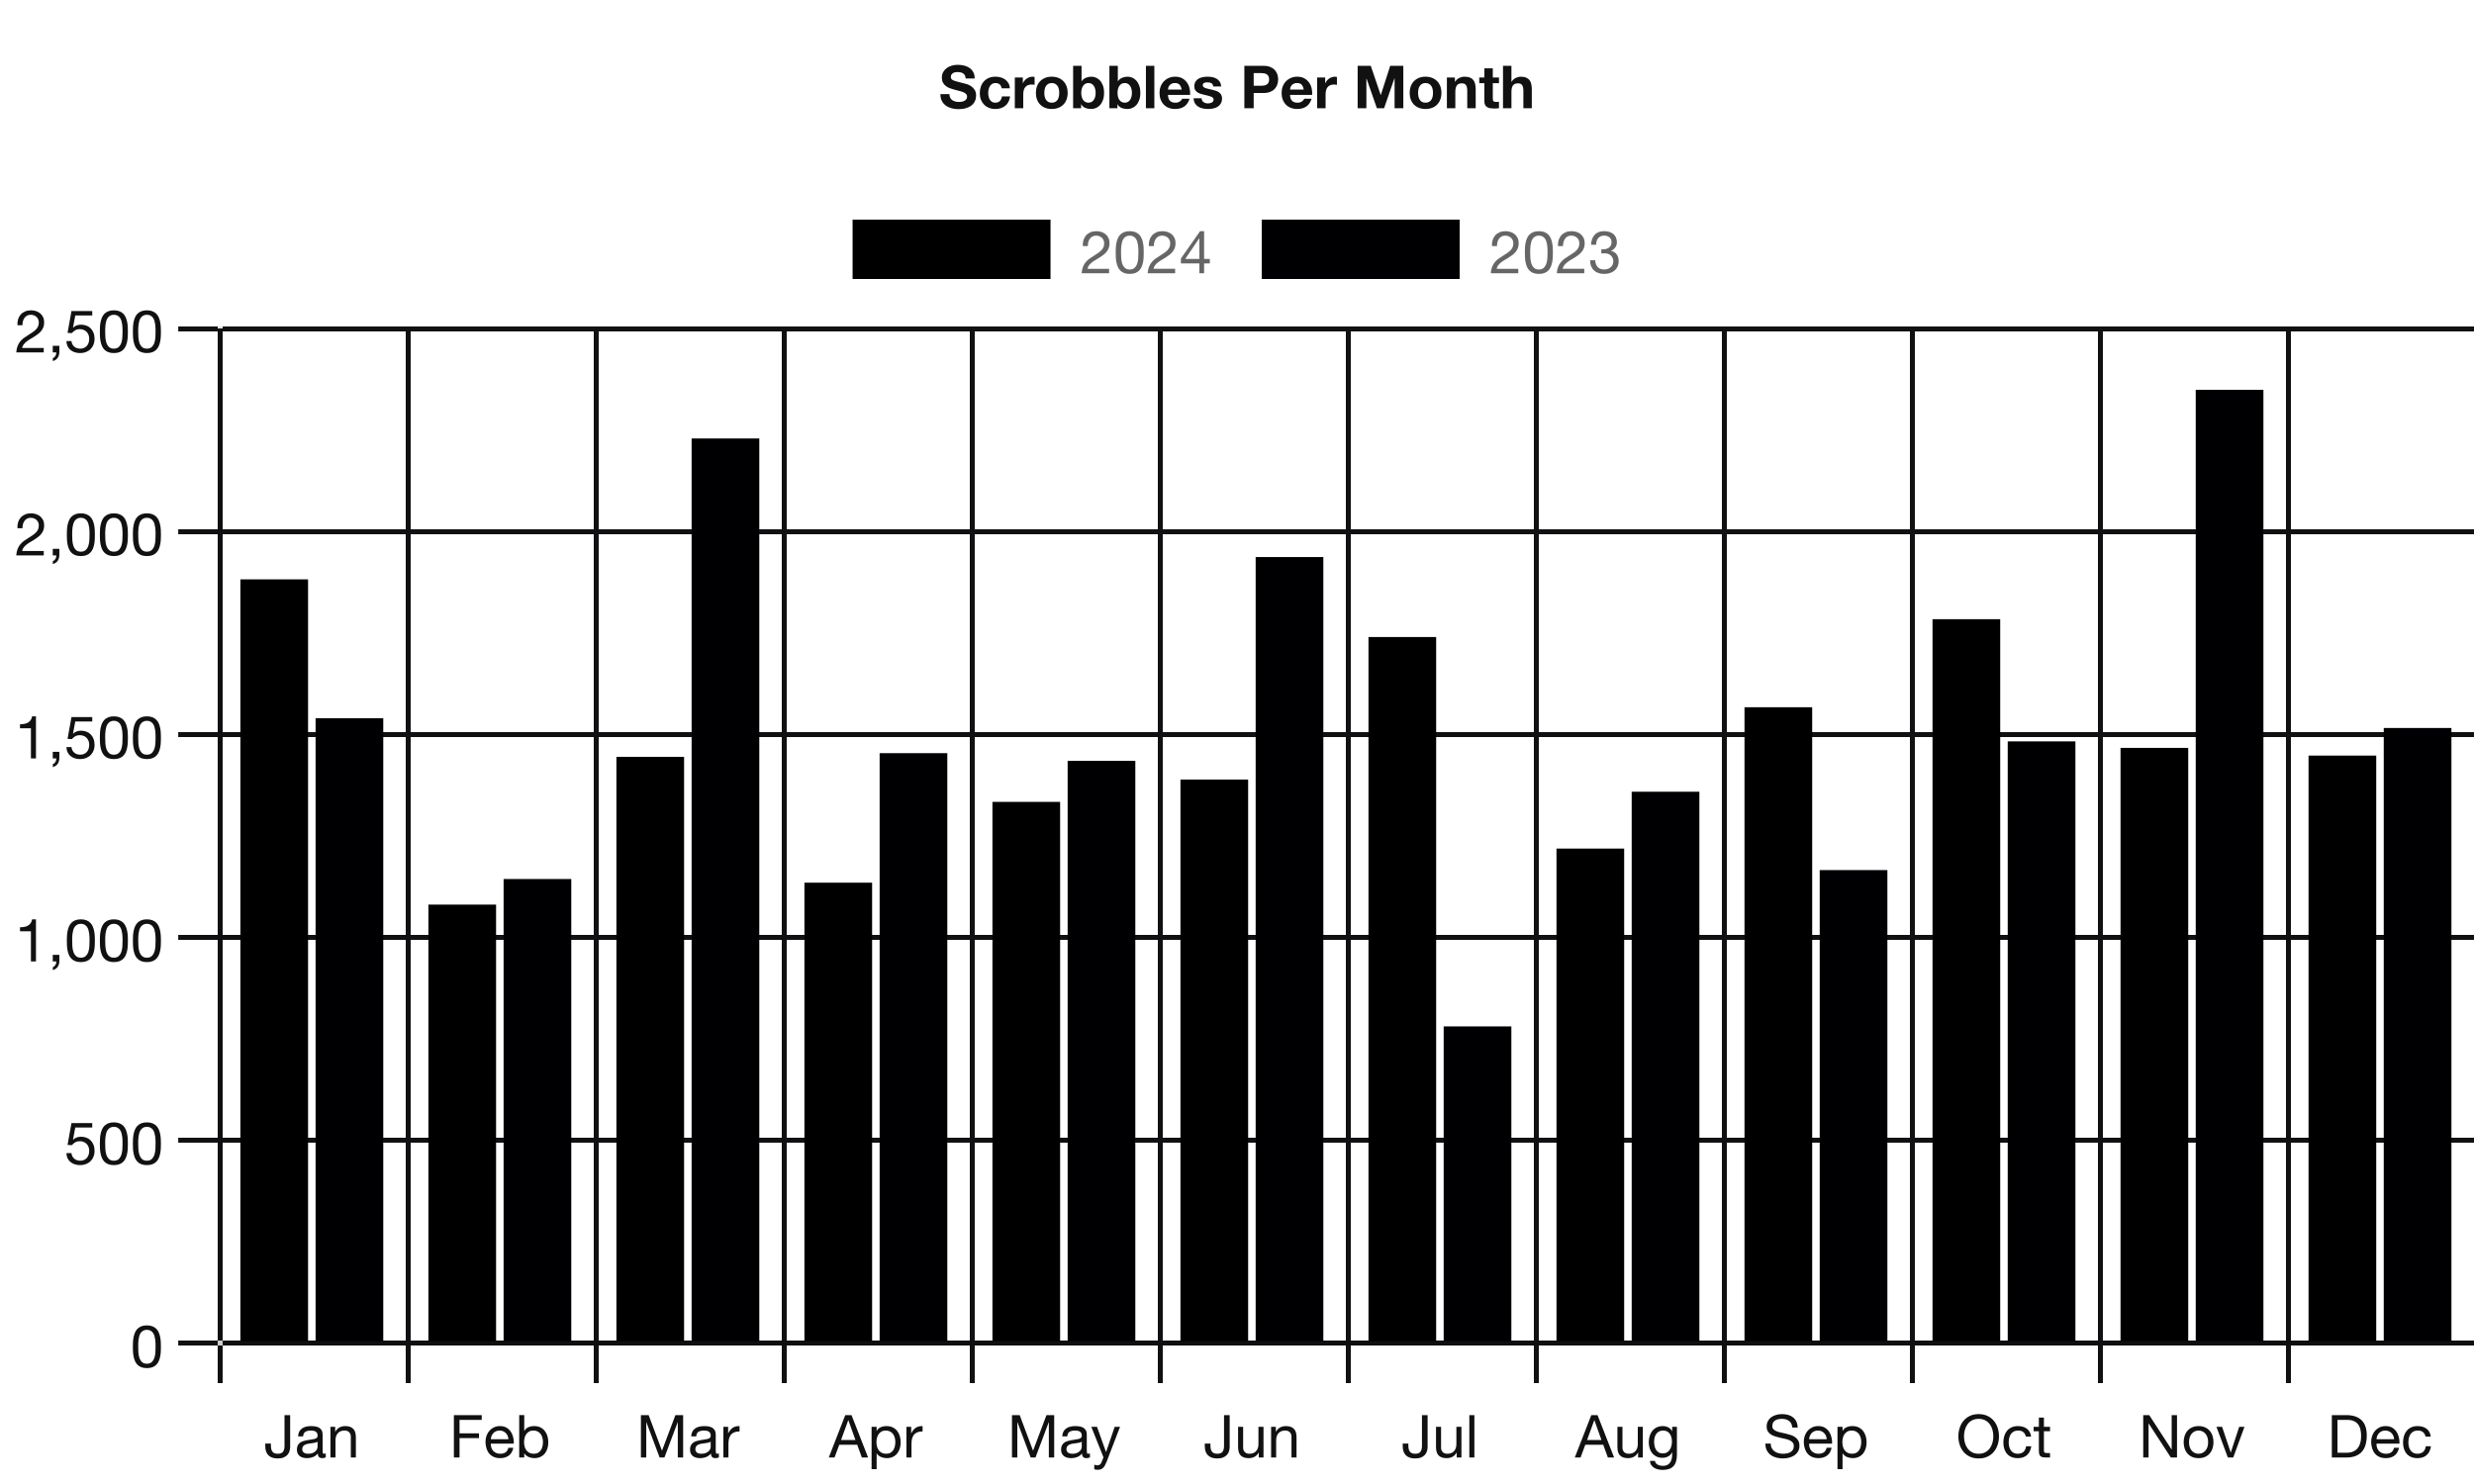 <svg xmlns="http://www.w3.org/2000/svg" viewBox="0 0 500 300"><path fill="none" stroke="#111113" stroke-miterlimit="10" d="M44.5 66.4V271m0 1v7.6m38-213.2V271m0 1v7.6m38-213.2V271m0 1v7.6m38-213.2V271m0 1v7.6m38-213.2V271m0 1v7.6m38-213.2V271m0 1v7.6m38-213.2V271m0 1v7.6m38-213.2V271m0 1v7.6m38-213.2V271m0 1v7.6m38-213.2V271m0 1v7.6m38-213.2V271m0 1v7.6m38-213.2V271m0 1v7.6m38-213.2V271m0 1v7.6M45 271.5h455m-463.98 0H44m1-41h455m-463.98 0H44m1-41h455m-463.98 0H44m1-41h455m-463.98 0H44m1-41h455m-463.98 0H44m1-41h455m-463.98 0H44"/><path fill="#111112" d="M191.884 19.03h-1.824q-.012.792.288 1.368t.81.948 1.176.546 1.374.174q.876 0 1.542-.204t1.116-.57.678-.87.228-1.092q0-.72-.306-1.182t-.726-.738-.846-.402-.666-.174q-.804-.204-1.302-.336t-.78-.264-.378-.288-.096-.408q0-.276.12-.456t.306-.3.414-.168.456-.048q.348 0 .642.06t.522.204.366.396.162.636h1.824q0-.744-.282-1.266t-.762-.858-1.098-.486-1.29-.15q-.576 0-1.152.156t-1.032.48-.738.81-.282 1.146q0 .588.222 1.002t.582.69.816.45.936.294q.468.132.924.24t.816.252.582.36.222.564q0 .324-.168.534t-.42.33-.54.162-.54.042q-.372 0-.72-.09t-.606-.276-.414-.486-.156-.732m10.548-1.176h1.668q-.036-.6-.288-1.038t-.654-.732-.912-.438-1.062-.144q-.756 0-1.344.252t-.996.702-.618 1.068-.21 1.338q0 .696.228 1.278t.636 1.002.99.654 1.278.234q1.236 0 2.028-.648t.96-1.884h-1.644q-.084.576-.414.918t-.942.342q-.396 0-.672-.18t-.438-.462-.234-.63-.072-.684q0-.348.072-.702t.246-.648.45-.48.684-.186q1.092 0 1.26 1.068m2.664-2.184v6.204h1.704v-2.796q0-.42.084-.78t.282-.63.522-.426.792-.156q.156 0 .324.018t.288.042v-1.584q-.204-.06-.372-.06-.324 0-.624.096t-.564.27-.468.42-.324.534h-.024V15.67zm5.964 3.108q0-.372.072-.732t.246-.636.462-.45.72-.174.726.174.468.45.246.636.072.732-.072.726-.246.636-.468.45-.726.168-.72-.168-.462-.45-.246-.636-.072-.726m-1.704 0q0 .744.228 1.344t.648 1.026 1.008.654 1.32.228 1.326-.228 1.014-.654.648-1.026.228-1.344-.228-1.35-.648-1.032-1.014-.66-1.326-.234-1.32.234-1.008.66-.648 1.032-.228 1.35m12.072 0q0 .384-.084.744t-.264.636-.45.438-.654.162q-.372 0-.648-.162t-.456-.438-.264-.636-.084-.744q0-.396.084-.756t.264-.636.456-.438.648-.162q.384 0 .654.162t.45.438.264.636.084.756m-4.548-5.472v8.568h1.62v-.792h.024q.276.516.816.732t1.224.216q.468 0 .924-.192t.822-.588.594-1.014.228-1.47-.228-1.47-.594-1.014-.822-.588-.924-.192q-.576 0-1.11.222t-.846.702h-.024v-3.12zm11.88 5.472q0 .384-.084.744t-.264.636-.45.438-.654.162q-.372 0-.648-.162t-.456-.438-.264-.636-.084-.744q0-.396.084-.756t.264-.636.456-.438.648-.162q.384 0 .654.162t.45.438.264.636.084.756m-4.548-5.472v8.568h1.62v-.792h.024q.276.516.816.732t1.224.216q.468 0 .924-.192t.822-.588.594-1.014.228-1.47-.228-1.47-.594-1.014-.822-.588-.924-.192q-.576 0-1.11.222t-.846.702h-.024v-3.12zm7.38 0v8.568h1.704v-8.568zm7.224 4.8h-2.772q.012-.18.078-.408t.228-.432.432-.342.678-.138q.624 0 .93.336t.426.984m-2.772 1.08h4.476q.048-.72-.12-1.38t-.546-1.176-.966-.822-1.38-.306q-.708 0-1.29.252t-1.002.69-.648 1.038-.228 1.296q0 .72.222 1.32t.63 1.032.996.666 1.32.234q1.056 0 1.8-.48t1.104-1.596h-1.5q-.084.288-.456.546t-.888.258q-.72 0-1.104-.372t-.42-1.2m6.804.672h-1.62q.024.624.282 1.038t.66.666.918.36 1.056.108q.528 0 1.038-.102t.906-.354.642-.666.246-1.026q0-.432-.168-.726t-.444-.492-.63-.318-.726-.204q-.36-.084-.708-.156t-.618-.162-.438-.234-.168-.372q0-.192.096-.306t.234-.174.306-.078.312-.018q.456 0 .792.174t.372.666h1.62q-.048-.576-.294-.954t-.618-.606-.846-.324-.978-.096-.984.09-.864.312-.618.606-.234.984q0 .408.168.69t.444.468.63.3.726.198q.912.192 1.422.384t.51.576q0 .228-.108.378t-.27.24-.36.132-.378.042q-.252 0-.486-.06t-.414-.186-.294-.324-.114-.474m10.524-2.52V14.77h1.464q.324 0 .624.048t.528.186.366.39.138.66-.138.66-.366.39-.528.186-.624.048zm-1.884-4.032v8.568h1.884v-3.072h1.98q.804 0 1.368-.234t.918-.618.516-.882.162-1.014q0-.528-.162-1.02t-.516-.876-.918-.618-1.368-.234zm12 4.8h-2.772q.012-.18.078-.408t.228-.432.432-.342.678-.138q.624 0 .93.336t.426.984m-2.772 1.08h4.476q.048-.72-.12-1.38t-.546-1.176-.966-.822-1.38-.306q-.708 0-1.29.252t-1.002.69-.648 1.038-.228 1.296q0 .72.222 1.32t.63 1.032.996.666 1.32.234q1.056 0 1.8-.48t1.104-1.596h-1.5q-.084.288-.456.546t-.888.258q-.72 0-1.104-.372t-.42-1.2m5.484-3.516v6.204h1.704v-2.796q0-.42.084-.78t.282-.63.522-.426.792-.156q.156 0 .324.018t.288.042v-1.584q-.204-.06-.372-.06-.324 0-.624.096t-.564.27-.468.42-.324.534h-.024V15.67zm8.184-2.364v8.568h1.764v-6.012h.024l2.1 6.012h1.452l2.1-6.072h.024v6.072h1.764v-8.568h-2.652l-1.896 5.892h-.024l-2.004-5.892zm12.216 5.472q0-.372.072-.732t.246-.636.462-.45.72-.174.726.174.468.45.246.636.072.732-.072.726-.246.636-.468.45-.726.168-.72-.168-.462-.45-.246-.636-.072-.726m-1.704 0q0 .744.228 1.344t.648 1.026 1.008.654 1.32.228 1.326-.228 1.014-.654.648-1.026.228-1.344-.228-1.35-.648-1.032-1.014-.66-1.326-.234-1.32.234-1.008.66-.648 1.032-.228 1.35m7.524-3.108v6.204h1.704v-3.252q0-.948.312-1.362t1.008-.414q.612 0 .852.378t.24 1.146v3.504h1.704v-3.816q0-.576-.102-1.05t-.354-.804-.69-.516-1.122-.186q-.54 0-1.056.246t-.84.786h-.036v-.864zm9.276 0v-1.86h-1.704v1.86h-1.032v1.14h1.032v3.66q0 .468.156.756t.426.444.624.21.75.054q.252 0 .516-.012t.48-.048v-1.32q-.12.024-.252.036t-.276.012q-.432 0-.576-.144t-.144-.576V16.81h1.248v-1.14zm2.064-2.364v8.568h1.704v-3.252q0-.948.312-1.362t1.008-.414q.612 0 .852.378t.24 1.146v3.504h1.704v-3.816q0-.576-.102-1.05t-.354-.804-.69-.516-1.122-.186q-.48 0-.984.246t-.828.786h-.036v-3.228z"/><clipPath id="scrobbles-month__a"><path d="M0 34.4h500v32H0z"/></clipPath><g clip-path="url(#scrobbles-month__a)"><path fill="#000001" d="M172.31 44.4h40v12h-40z"/></g><clipPath id="scrobbles-month__b"><path d="M0 34.4h500v32H0z"/></clipPath><g clip-path="url(#scrobbles-month__b)"><path fill="#666" d="M218.838 49.746h1.02q-.012-.384.078-.762t.294-.678.522-.486.762-.186q.336 0 .636.108t.522.312.354.486.132.63q0 .444-.138.78t-.408.624-.678.57-.948.618q-.444.264-.852.564t-.732.696-.534.93-.27 1.29h5.556v-.9h-4.368q.072-.396.306-.702t.564-.57.726-.498.792-.474q.396-.252.768-.528t.66-.618.462-.774.174-.996q0-.6-.21-1.056t-.57-.762-.846-.468-1.038-.162q-.672 0-1.2.228t-.882.63-.522.954-.132 1.2m7.728 1.308q0-.312.006-.69t.06-.756.156-.738.3-.63.498-.438.732-.168.732.168.498.438.3.63.156.738.06.756.006.69q0 .48-.03 1.074t-.192 1.116-.522.882-1.008.36-1.008-.36-.522-.882-.192-1.116-.03-1.074m-1.08.012q0 .468.024.972t.12.984.276.906.492.75.786.51 1.134.186q.672 0 1.14-.186t.78-.51.492-.75.276-.906.12-.984.024-.972-.024-.972-.12-.984-.276-.912-.492-.756-.786-.516-1.134-.192-1.134.192-.786.516-.492.756-.276.912-.12.984-.024.972m6.696-1.32h1.02q-.012-.384.078-.762t.294-.678.522-.486.762-.186q.336 0 .636.108t.522.312.354.486.132.63q0 .444-.138.78t-.408.624-.678.57-.948.618q-.444.264-.852.564t-.732.696-.534.93-.27 1.29h5.556v-.9h-4.368q.072-.396.306-.702t.564-.57.726-.498.792-.474q.396-.252.768-.528t.66-.618.462-.774.174-.996q0-.6-.21-1.056t-.57-.762-.846-.468-1.038-.162q-.672 0-1.2.228t-.882.63-.522.954-.132 1.2m10.212 2.604h-2.856l2.832-4.164h.024zm.96 0v-5.616h-.816l-3.876 5.532v.984h3.732v1.992h.96V53.25h1.152v-.9z"/></g><clipPath id="scrobbles-month__c"><path d="M0 34.4h500v32H0z"/></clipPath><g clip-path="url(#scrobbles-month__c)"><path fill="#000002" d="M255 44.4h40v12h-40z"/></g><clipPath id="scrobbles-month__d"><path d="M0 34.4h500v32H0z"/></clipPath><g clip-path="url(#scrobbles-month__d)"><path fill="#666" d="M301.528 49.746h1.02q-.012-.384.078-.762t.294-.678.522-.486.762-.186q.336 0 .636.108t.522.312.354.486.132.63q0 .444-.138.78t-.408.624-.678.57-.948.618q-.444.264-.852.564t-.732.696-.534.93-.27 1.29h5.556v-.9h-4.368q.072-.396.306-.702t.564-.57.726-.498.792-.474q.396-.252.768-.528t.66-.618.462-.774.174-.996q0-.6-.21-1.056t-.57-.762-.846-.468-1.038-.162q-.672 0-1.2.228t-.882.63-.522.954-.132 1.2m7.728 1.308q0-.312.006-.69t.06-.756.156-.738.3-.63.498-.438.732-.168.732.168.498.438.3.63.156.738.06.756.006.69q0 .48-.03 1.074t-.192 1.116-.522.882-1.008.36-1.008-.36-.522-.882-.192-1.116-.03-1.074m-1.08.012q0 .468.024.972t.12.984.276.906.492.75.786.51 1.134.186q.672 0 1.14-.186t.78-.51.492-.75.276-.906.12-.984.024-.972-.024-.972-.12-.984-.276-.912-.492-.756-.786-.516-1.134-.192-1.134.192-.786.516-.492.756-.276.912-.12.984-.024.972m6.696-1.32h1.02q-.012-.384.078-.762t.294-.678.522-.486.762-.186q.336 0 .636.108t.522.312.354.486.132.63q0 .444-.138.78t-.408.624-.678.57-.948.618q-.444.264-.852.564t-.732.696-.534.93-.27 1.29h5.556v-.9h-4.368q.072-.396.306-.702t.564-.57.726-.498.792-.474q.396-.252.768-.528t.66-.618.462-.774.174-.996q0-.6-.21-1.056t-.57-.762-.846-.468-1.038-.162q-.672 0-1.2.228t-.882.63-.522.954-.132 1.2m8.76.636v.864q.288-.036.612-.036.384 0 .714.102t.57.312.384.516.144.702q0 .384-.15.69t-.402.516-.588.324-.708.114q-.876 0-1.332-.522t-.48-1.35h-1.02q-.012.66.186 1.176t.57.87.9.534 1.176.18q.6 0 1.134-.162t.93-.486.63-.81.234-1.122q0-.768-.378-1.332t-1.158-.732v-.024q.504-.228.84-.672t.336-1.02q0-.588-.198-1.02t-.546-.708-.822-.414-1.026-.138q-.636 0-1.122.204t-.81.564-.498.864-.198 1.116h1.02q0-.372.096-.708t.294-.588.504-.402.714-.15q.648 0 1.08.342t.432 1.026q0 .336-.132.6t-.354.438-.516.264-.618.09h-.336q-.048 0-.108-.012"/></g><path fill="none" stroke="#000" stroke-miterlimit="10" stroke-opacity=".102" d="M44 271.5h457"/><clipPath id="scrobbles-month__e"><path d="M0 271.6h500V300H0z"/></clipPath><g clip-path="url(#scrobbles-month__e)"><path fill="#111112" d="M58.64 292.506v-6.432H57.5v6.264q0 .708-.295 1.128-.294.42-1.074.42-.42 0-.69-.126t-.42-.354-.21-.54-.06-.684v-.36h-1.14v.528q0 1.224.648 1.854t1.848.63q.72 0 1.206-.198t.78-.528.42-.75.126-.852m7.2 2.112q-.265.156-.733.156-.396 0-.63-.222t-.234-.726q-.42.504-.978.726t-1.206.222q-.42 0-.798-.096t-.654-.3-.438-.534-.162-.798q0-.528.18-.864t.474-.546.672-.318.774-.18q.42-.084.798-.126t.666-.12.456-.228.168-.438q0-.336-.126-.54t-.324-.312-.444-.144-.486-.036q-.648 0-1.08.246t-.468.93h-1.02q.024-.576.24-.972t.576-.642.822-.354.99-.108q.42 0 .834.06t.75.246.54.522.204.876v3.192q0 .36.042.528t.282.168q.132 0 .312-.06zm-1.657-3.18q-.192.144-.504.21t-.654.108-.69.096-.624.174-.45.342-.174.606q0 .252.102.426t.264.282.378.156.456.048q.504 0 .864-.138t.588-.348.336-.456.108-.462zm2.604-3v6.204h1.02v-3.504q0-.42.114-.774t.342-.618.57-.408.81-.144q.588 0 .924.336t.336.912v4.2h1.02v-4.08q0-.504-.102-.918t-.354-.714-.66-.468-1.02-.168q-1.38 0-2.016 1.128h-.024v-.984z"/></g><clipPath id="scrobbles-month__f"><path d="M0 271.6h500V300H0z"/></clipPath><g clip-path="url(#scrobbles-month__f)"><path fill="#111112" d="M91.731 286.074v8.568h1.14v-3.924h3.936v-.96h-3.936v-2.724h4.488v-.96zm11.028 4.872h-3.564q.024-.36.156-.678t.36-.558.546-.378.714-.138q.384 0 .702.138t.552.372.372.558.162.684m.984 1.728h-1.008q-.132.612-.546.912t-1.062.3q-.504 0-.876-.168t-.612-.45-.348-.648-.096-.774h4.644q.024-.564-.102-1.188t-.456-1.152-.876-.87-1.374-.342q-.636 0-1.17.24t-.924.672-.606 1.02-.216 1.296q.024.708.21 1.308t.558 1.032.918.672 1.29.24q1.056 0 1.752-.528t.9-1.572m1.188-6.6v8.568h1.02v-.828h.024q.168.276.414.462t.522.294.558.156.51.048q.708 0 1.242-.252t.888-.69.528-1.026.174-1.248-.18-1.248-.534-1.038-.888-.714-1.254-.264q-.648 0-1.188.234t-.792.75h-.024v-3.204zm4.8 5.412q0 .456-.096.888t-.312.768-.57.54-.882.204-.9-.198-.606-.522-.342-.75-.108-.882q0-.432.102-.852t.33-.75.588-.534.876-.204q.492 0 .858.192t.6.516.348.738.114.846"/></g><clipPath id="scrobbles-month__g"><path d="M0 271.6h500V300H0z"/></clipPath><g clip-path="url(#scrobbles-month__g)"><path fill="#111112" d="M129.53 286.074v8.568h1.08v-7.128h.025l2.676 7.128h.972l2.676-7.128h.024v7.128h1.08v-8.568h-1.56l-2.712 7.2-2.7-7.2zm15.757 8.544q-.264.156-.732.156-.396 0-.63-.222t-.234-.726q-.42.504-.978.726t-1.206.222q-.42 0-.798-.096t-.654-.3-.438-.534-.162-.798q0-.528.18-.864t.474-.546.672-.318.774-.18q.42-.084.798-.126t.666-.12.456-.228.168-.438q0-.336-.126-.54t-.324-.312-.444-.144-.486-.036q-.648 0-1.08.246t-.468.93h-1.02q.024-.576.24-.972t.576-.642.822-.354.99-.108q.42 0 .834.06t.75.246.54.522.204.876v3.192q0 .36.042.528t.282.168q.132 0 .312-.06zm-1.656-3.18q-.192.144-.504.21t-.654.108-.69.096-.624.174-.45.342-.174.606q0 .252.102.426t.264.282.378.156.456.048q.504 0 .864-.138t.588-.348.336-.456.108-.462zm2.568-3v6.204h1.02v-2.76q0-.6.12-1.062t.384-.786.696-.492 1.044-.168v-1.08q-.828-.024-1.368.336t-.912 1.116h-.024v-1.308z"/></g><clipPath id="scrobbles-month__h"><path d="M0 271.6h500V300H0z"/></clipPath><g clip-path="url(#scrobbles-month__h)"><path fill="#111112" d="m169.98 291.102 1.453-3.996h.024l1.428 3.996zm.853-5.028-3.336 8.568h1.164l.96-2.58h3.624l.936 2.58h1.26l-3.348-8.568zm5.316 2.364v8.568h1.02v-3.192h.024q.168.276.414.462t.522.294.558.156.51.048q.708 0 1.242-.252t.888-.69.528-1.026.174-1.248-.18-1.248-.534-1.038-.888-.714-1.254-.264q-.648 0-1.188.234t-.792.75h-.024v-.84zm4.8 3.048q0 .456-.096.888t-.312.768-.57.54-.882.204-.9-.198-.606-.522-.342-.75-.108-.882q0-.432.102-.852t.33-.75.588-.534.876-.204q.492 0 .858.192t.6.516.348.738.114.846m2.244-3.048v6.204h1.02v-2.76q0-.6.12-1.062t.384-.786.696-.492 1.044-.168v-1.08q-.828-.024-1.368.336t-.912 1.116h-.024v-1.308z"/></g><clipPath id="scrobbles-month__i"><path d="M0 271.6h500V300H0z"/></clipPath><g clip-path="url(#scrobbles-month__i)"><path fill="#111112" d="M204.523 286.074v8.568h1.08v-7.128h.024l2.676 7.128h.972l2.676-7.128h.024v7.128h1.08v-8.568h-1.56l-2.712 7.2-2.7-7.2zm15.756 8.544q-.264.156-.732.156-.396 0-.63-.222t-.234-.726q-.42.504-.978.726t-1.206.222q-.42 0-.798-.096t-.654-.3-.438-.534-.162-.798q0-.528.18-.864t.474-.546.672-.318.774-.18q.42-.084.798-.126t.666-.12.456-.228.168-.438q0-.336-.126-.54t-.324-.312-.444-.144-.486-.036q-.648 0-1.08.246t-.468.93h-1.02q.024-.576.24-.972t.576-.642.822-.354.99-.108q.42 0 .834.06t.75.246.54.522.204.876v3.192q0 .36.042.528t.282.168q.132 0 .312-.06zm-1.656-3.18q-.192.144-.504.21t-.654.108-.69.096-.624.174-.45.342-.174.606q0 .252.102.426t.264.282.378.156.456.048q.504 0 .864-.138t.588-.348.336-.456.108-.462zm5.04 4.032q-.18.456-.354.768t-.384.51-.468.288-.594.09q-.18 0-.36-.024t-.348-.084v-.936q.132.06.306.102t.294.042q.312 0 .522-.15t.318-.426l.42-1.044-2.46-6.168h1.152l1.812 5.076h.024l1.74-5.076h1.08z"/></g><clipPath id="scrobbles-month__j"><path d="M0 271.6h500V300H0z"/></clipPath><g clip-path="url(#scrobbles-month__j)"><path fill="#111112" d="M248.518 292.506v-6.432h-1.14v6.264q0 .708-.294 1.128t-1.074.42q-.42 0-.69-.126t-.42-.354-.21-.54-.06-.684v-.36h-1.14v.528q0 1.224.648 1.854t1.848.63q.72 0 1.206-.198t.78-.528.42-.75.126-.852m6.84 2.136v-6.204h-1.02v3.504q0 .42-.114.774t-.342.618-.57.408-.81.144q-.588 0-.924-.336t-.336-.912v-4.2h-1.02v4.08q0 .504.102.918t.354.714.66.462 1.02.162q.684 0 1.188-.27t.828-.846h.024v.984zm1.536-6.204v6.204h1.02v-3.504q0-.42.114-.774t.342-.618.57-.408.81-.144q.588 0 .924.336t.336.912v4.2h1.02v-4.08q0-.504-.102-.918t-.354-.714-.66-.468-1.02-.168q-1.38 0-2.016 1.128h-.024v-.984z"/></g><clipPath id="scrobbles-month__k"><path d="M0 271.6h500V300H0z"/></clipPath><g clip-path="url(#scrobbles-month__k)"><path fill="#111112" d="M288.52 292.506v-6.432h-1.14v6.264q0 .708-.294 1.128t-1.074.42q-.42 0-.69-.126t-.42-.354-.21-.54-.06-.684v-.36h-1.14v.528q0 1.224.648 1.854t1.848.63q.72 0 1.206-.198t.78-.528.42-.75.126-.852m6.84 2.136v-6.204h-1.02v3.504q0 .42-.114.774t-.342.618-.57.408-.81.144q-.588 0-.924-.336t-.336-.912v-4.2h-1.02v4.08q0 .504.102.918t.354.714.66.462 1.02.162q.684 0 1.188-.27t.828-.846h.024v.984zm1.596-8.568v8.568h1.02v-8.568z"/></g><clipPath id="scrobbles-month__l"><path d="M0 271.6h500V300H0z"/></clipPath><g clip-path="url(#scrobbles-month__l)"><path fill="#111112" d="m320.752 291.102 1.452-3.996h.024l1.428 3.996zm.852-5.028-3.336 8.568h1.164l.96-2.58h3.624l.936 2.58h1.26l-3.348-8.568zm10.416 8.568v-6.204H331v3.504q0 .42-.114.774t-.342.618-.57.408-.81.144q-.588 0-.924-.336t-.336-.912v-4.2h-1.02v4.08q0 .504.102.918t.354.714.66.462 1.02.162q.684 0 1.188-.27t.828-.846h.024v.984zm6.888-.528v-5.676h-.96v.888h-.012q-.276-.516-.768-.774t-1.08-.258q-.804 0-1.356.306t-.888.78-.48 1.056-.144 1.134q0 .636.174 1.206t.522.996.864.678 1.212.252q.6 0 1.134-.27t.798-.846h.024v.408q0 .516-.102.948t-.33.738-.576.48-.852.174q-.252 0-.528-.054t-.51-.174-.396-.312-.174-.468h-1.02q.024.504.264.852t.606.564.816.312.882.096q1.488 0 2.184-.756t.696-2.28m-2.856-.3q-.504 0-.84-.21t-.54-.552-.288-.762-.084-.84q0-.444.102-.852t.324-.72.57-.498.84-.186q.48 0 .816.192t.546.51.306.714.096.804q0 .432-.102.864t-.318.774-.57.552-.858.21"/></g><clipPath id="scrobbles-month__m"><path d="M0 271.6h500V300H0z"/></clipPath><g clip-path="url(#scrobbles-month__m)"><path fill="#111112" d="M362.23 288.582h1.08q-.024-.708-.27-1.218t-.672-.846-.99-.492-1.224-.156q-.588 0-1.146.15t-.996.456-.702.78-.264 1.122q0 .588.234.978t.624.636.882.396 1.002.264l1.002.222q.492.108.882.282t.624.45.234.72q0 .468-.192.768t-.504.474-.702.246-.774.072q-.48 0-.936-.12t-.798-.372-.552-.642-.21-.93h-1.08q0 .78.282 1.35t.768.936 1.128.546 1.362.18q.588 0 1.182-.138t1.074-.444.786-.792.306-1.17q0-.636-.234-1.056t-.624-.696-.882-.438-1.002-.282-1.002-.222-.882-.258-.624-.402-.234-.642q0-.42.162-.702t.432-.45.618-.24.708-.072q.888 0 1.458.414t.666 1.338m6.96 2.364h-3.564q.024-.36.156-.678t.36-.558.546-.378.714-.138q.384 0 .702.138t.552.372.372.558.162.684m.984 1.728h-1.008q-.132.612-.546.912t-1.062.3q-.504 0-.876-.168t-.612-.45-.348-.648-.096-.774h4.644q.024-.564-.102-1.188t-.456-1.152-.876-.87-1.374-.342q-.636 0-1.17.24t-.924.672-.606 1.02-.216 1.296q.024.708.21 1.308t.558 1.032.918.672 1.29.24q1.056 0 1.752-.528t.9-1.572m1.188-4.236v8.568h1.02v-3.192h.024q.168.276.414.462t.522.294.558.156.51.048q.708 0 1.242-.252t.888-.69.528-1.026.174-1.248-.18-1.248-.534-1.038-.888-.714-1.254-.264q-.648 0-1.188.234t-.792.75h-.024v-.84zm4.8 3.048q0 .456-.096.888t-.312.768-.57.54-.882.204-.9-.198-.606-.522-.342-.75-.108-.882q0-.432.102-.852t.33-.75.588-.534.876-.204q.492 0 .858.192t.6.516.348.738.114.846"/></g><clipPath id="scrobbles-month__n"><path d="M0 271.6h500V300H0z"/></clipPath><g clip-path="url(#scrobbles-month__n)"><path fill="#111112" d="M396.928 290.358q0-.648.168-1.278t.528-1.134.924-.81 1.344-.306 1.344.306.924.81.528 1.134.168 1.278-.168 1.278-.528 1.134-.924.81-1.344.306-1.344-.306-.924-.81-.528-1.134-.168-1.278m-1.14 0q0 .876.258 1.686t.774 1.434 1.284.99 1.788.366 1.788-.366 1.284-.99.774-1.434.258-1.686-.258-1.686-.774-1.434-1.284-.996-1.788-.372-1.788.372-1.284.996-.774 1.434-.258 1.686m13.644.072h1.056q-.06-.552-.288-.954t-.582-.666-.816-.39-.99-.126q-.732 0-1.284.258t-.918.708-.546 1.056-.18 1.302.186 1.278.552 1.002.912.648 1.254.228q1.188 0 1.878-.624t.858-1.776h-1.044q-.096.72-.522 1.116t-1.182.396q-.48 0-.828-.192t-.564-.51-.318-.726-.102-.84q0-.468.096-.906t.318-.774.594-.54.924-.204q.648 0 1.032.324t.504.912m3.648-1.992v-1.86h-1.02v1.86h-1.056v.9h1.056v3.948q0 .432.084.696t.258.408.456.198.678.054h.78v-.9h-.468q-.24 0-.39-.018t-.234-.078-.114-.168-.03-.288v-3.852h1.236v-.9z"/></g><clipPath id="scrobbles-month__o"><path d="M0 271.6h500V300H0z"/></clipPath><g clip-path="url(#scrobbles-month__o)"><path fill="#111112" d="M433.15 286.074v8.568h1.08v-6.876h.024l4.476 6.876h1.248v-8.568h-1.08v6.948h-.024l-4.512-6.948zm9.252 5.472q0-.564.15-1.002t.414-.738.618-.456.75-.156.75.156.618.456.414.738.15 1.002-.15 1.002-.414.732-.618.45-.75.156-.75-.156-.618-.45-.414-.732-.15-1.002m-1.08 0q0 .684.192 1.272t.576 1.026.948.684 1.296.246q.744 0 1.302-.246t.942-.684.576-1.026.192-1.272-.192-1.278-.576-1.032-.942-.69-1.302-.252q-.732 0-1.296.252t-.948.69-.576 1.032-.192 1.278m10.02 3.096 2.268-6.204h-1.068l-1.692 5.172h-.024l-1.74-5.172h-1.14l2.304 6.204z"/></g><clipPath id="scrobbles-month__p"><path d="M0 271.6h500V300H0z"/></clipPath><g clip-path="url(#scrobbles-month__p)"><path fill="#111112" d="M472.409 293.682v-6.648h1.92q.792 0 1.332.222t.882.648.492 1.032.15 1.374q0 .792-.162 1.35t-.414.93-.57.588-.642.33-.612.144-.48.03zm-1.14-7.608v8.568h2.94q1.068 0 1.848-.3t1.284-.87.744-1.404.24-1.914q0-2.064-1.068-3.072t-3.048-1.008zm12.588 4.872h-3.564q.024-.36.156-.678t.36-.558.546-.378.714-.138q.384 0 .702.138t.552.372.372.558.162.684m.984 1.728h-1.008q-.132.612-.546.912t-1.062.3q-.504 0-.876-.168t-.612-.45-.348-.648-.096-.774h4.644q.024-.564-.102-1.188t-.456-1.152-.876-.87-1.374-.342q-.636 0-1.17.24t-.924.672-.606 1.02-.216 1.296q.024.708.21 1.308t.558 1.032.918.672 1.29.24q1.056 0 1.752-.528t.9-1.572m5.364-2.244h1.056q-.06-.552-.288-.954t-.582-.666-.816-.39-.99-.126q-.732 0-1.284.258t-.918.708-.546 1.056-.18 1.302.186 1.278.552 1.002.912.648 1.254.228q1.188 0 1.878-.624t.858-1.776h-1.044q-.096.72-.522 1.116t-1.182.396q-.48 0-.828-.192t-.564-.51-.318-.726-.102-.84q0-.468.096-.906t.318-.774.594-.54.924-.204q.648 0 1.032.324t.504.912"/></g><path fill="none" stroke="#000" stroke-miterlimit="10" stroke-opacity=".102" d="M44.5 66v206"/><clipPath id="scrobbles-month__q"><path d="M0 0h44.02v300H0z"/></clipPath><g clip-path="url(#scrobbles-month__q)"><path fill="#111112" d="M27.932 272.254q0-.312.006-.69t.06-.756.156-.738.3-.63.498-.438.732-.168.732.168.498.438.3.63.156.738.06.756.006.69q0 .48-.03 1.074t-.192 1.116-.522.882-1.008.36-1.008-.36-.522-.882-.192-1.116-.03-1.074m-1.08.012q0 .468.024.972t.12.984.276.906.492.75.786.51 1.134.186q.672 0 1.14-.186t.78-.51.492-.75.276-.906.12-.984.024-.972-.024-.972-.12-.984-.276-.912-.492-.756-.786-.516-1.134-.192-1.134.192-.786.516-.492.756-.276.912-.12.984-.024.972"/></g><clipPath id="scrobbles-month__r"><path d="M0 0h44.02v300H0z"/></clipPath><g clip-path="url(#scrobbles-month__r)"><path fill="#111112" d="M18.644 227.938v-.9h-4.2l-.792 4.416.876.048q.3-.36.69-.582t.894-.222q.432 0 .786.144t.606.402.39.612.138.774q0 .504-.144.882t-.39.63-.576.378-.69.126q-.384 0-.702-.114t-.552-.324-.372-.492-.162-.606h-1.02q.012.576.228 1.032t.588.762.858.468 1.038.162q.744 0 1.302-.234t.93-.63.558-.906.186-1.05q0-.732-.216-1.278t-.588-.912-.876-.546-1.068-.18q-.432 0-.87.15t-.714.462l-.024-.024.456-2.448zm2.616 3.276q0-.312.006-.69t.06-.756.156-.738.3-.63.498-.438.732-.168.732.168.498.438.3.63.156.738.06.756.006.69q0 .48-.03 1.074t-.192 1.116-.522.882-1.008.36-1.008-.36-.522-.882-.192-1.116-.03-1.074m-1.08.012q0 .468.024.972t.12.984.276.906.492.75.786.51 1.134.186q.672 0 1.14-.186t.78-.51.492-.75.276-.906.12-.984.024-.972-.024-.972-.12-.984-.276-.912-.492-.756-.786-.516-1.134-.192-1.134.192-.786.516-.492.756-.276.912-.12.984-.024.972m7.752-.012q0-.312.006-.69t.06-.756.156-.738.3-.63.498-.438.732-.168.732.168.498.438.3.63.156.738.06.756.006.69q0 .48-.03 1.074t-.192 1.116-.522.882-1.008.36-1.008-.36-.522-.882-.192-1.116-.03-1.074m-1.08.012q0 .468.024.972t.12.984.276.906.492.75.786.51 1.134.186q.672 0 1.14-.186t.78-.51.492-.75.276-.906.12-.984.024-.972-.024-.972-.12-.984-.276-.912-.492-.756-.786-.516-1.134-.192-1.134.192-.786.516-.492.756-.276.912-.12.984-.024.972"/></g><clipPath id="scrobbles-month__s"><path d="M0 0h44.02v300H0z"/></clipPath><g clip-path="url(#scrobbles-month__s)"><path fill="#111112" d="M7.269 194.362v-8.508h-.78q-.084.48-.312.792t-.558.492-.738.246-.84.066v.816h2.208v6.096zm3.396-1.332v1.332h.708q.012.144-.018.312t-.114.33-.222.3-.342.21v.6q.696-.204 1.008-.696t.312-1.176v-1.212zm3.924-2.856q0-.312.006-.69t.06-.756.156-.738.3-.63.498-.438.732-.168.732.168.498.438.3.63.156.738.06.756.006.69q0 .48-.03 1.074t-.192 1.116-.522.882-1.008.36-1.008-.36-.522-.882-.192-1.116-.03-1.074m-1.08.012q0 .468.024.972t.12.984.276.906.492.75.786.51 1.134.186q.672 0 1.14-.186t.78-.51.492-.75.276-.906.12-.984.024-.972-.024-.972-.12-.984-.276-.912-.492-.756-.786-.516-1.134-.192-1.134.192-.786.516-.492.756-.276.912-.12.984-.024.972m7.752-.012q0-.312.006-.69t.06-.756.156-.738.3-.63.498-.438.732-.168.732.168.498.438.3.63.156.738.06.756.006.69q0 .48-.03 1.074t-.192 1.116-.522.882-1.008.36-1.008-.36-.522-.882-.192-1.116-.03-1.074m-1.08.012q0 .468.024.972t.12.984.276.906.492.75.786.51 1.134.186q.672 0 1.14-.186t.78-.51.492-.75.276-.906.12-.984.024-.972-.024-.972-.12-.984-.276-.912-.492-.756-.786-.516-1.134-.192-1.134.192-.786.516-.492.756-.276.912-.12.984-.024.972m7.752-.012q0-.312.006-.69t.06-.756.156-.738.3-.63.498-.438.732-.168.732.168.498.438.3.63.156.738.06.756.006.69q0 .48-.03 1.074t-.192 1.116-.522.882-1.008.36-1.008-.36-.522-.882-.192-1.116-.03-1.074m-1.08.012q0 .468.024.972t.12.984.276.906.492.75.786.51 1.134.186q.672 0 1.14-.186t.78-.51.492-.75.276-.906.12-.984.024-.972-.024-.972-.12-.984-.276-.912-.492-.756-.786-.516-1.134-.192-1.134.192-.786.516-.492.756-.276.912-.12.984-.024.972"/></g><clipPath id="scrobbles-month__t"><path d="M0 0h44.02v300H0z"/></clipPath><g clip-path="url(#scrobbles-month__t)"><path fill="#111112" d="M7.269 153.322v-8.508h-.78q-.084.48-.312.792t-.558.492-.738.246-.84.066v.816h2.208v6.096zm3.396-1.332v1.332h.708q.012.144-.018.312t-.114.33-.222.3-.342.21v.6q.696-.204 1.008-.696t.312-1.176v-1.212zm7.98-6.132v-.9h-4.2l-.792 4.416.876.048q.3-.36.69-.582t.894-.222q.432 0 .786.144t.606.402.39.612.138.774q0 .504-.144.882t-.39.63-.576.378-.69.126q-.384 0-.702-.114t-.552-.324-.372-.492-.162-.606h-1.02q.012.576.228 1.032t.588.762.858.468 1.038.162q.744 0 1.302-.234t.93-.63.558-.906.186-1.05q0-.732-.216-1.278t-.588-.912-.876-.546-1.068-.18q-.432 0-.87.15t-.714.462l-.024-.024.456-2.448zm2.616 3.276q0-.312.006-.69t.06-.756.156-.738.3-.63.498-.438.732-.168.732.168.498.438.3.63.156.738.06.756.006.69q0 .48-.03 1.074t-.192 1.116-.522.882-1.008.36-1.008-.36-.522-.882-.192-1.116-.03-1.074m-1.08.012q0 .468.024.972t.12.984.276.906.492.75.786.51 1.134.186q.672 0 1.14-.186t.78-.51.492-.75.276-.906.12-.984.024-.972-.024-.972-.12-.984-.276-.912-.492-.756-.786-.516-1.134-.192-1.134.192-.786.516-.492.756-.276.912-.12.984-.024.972m7.752-.012q0-.312.006-.69t.06-.756.156-.738.3-.63.498-.438.732-.168.732.168.498.438.3.63.156.738.06.756.006.69q0 .48-.03 1.074t-.192 1.116-.522.882-1.008.36-1.008-.36-.522-.882-.192-1.116-.03-1.074m-1.08.012q0 .468.024.972t.12.984.276.906.492.75.786.51 1.134.186q.672 0 1.14-.186t.78-.51.492-.75.276-.906.12-.984.024-.972-.024-.972-.12-.984-.276-.912-.492-.756-.786-.516-1.134-.192-1.134.192-.786.516-.492.756-.276.912-.12.984-.024.972"/></g><clipPath id="scrobbles-month__u"><path d="M0 0h44.02v300H0z"/></clipPath><g clip-path="url(#scrobbles-month__u)"><path fill="#111112" d="M3.525 106.786h1.02q-.012-.384.078-.762t.294-.678.522-.486.762-.186q.336 0 .636.108t.522.312.354.486.132.63q0 .444-.138.78t-.408.624-.678.57-.948.618q-.444.264-.852.564t-.732.696-.534.93-.27 1.29H8.84v-.9H4.473q.072-.396.306-.702t.564-.57.726-.498.792-.474q.396-.252.768-.528t.66-.618.462-.774.174-.996q0-.6-.21-1.056t-.57-.762-.846-.468-1.038-.162q-.672 0-1.2.228t-.882.63-.522.954-.132 1.2m7.14 4.164v1.332h.708q.012.144-.018.312t-.114.33-.222.3-.342.21v.6q.696-.204 1.008-.696t.312-1.176v-1.212zm3.924-2.856q0-.312.006-.69t.06-.756.156-.738.3-.63.498-.438.732-.168.732.168.498.438.3.63.156.738.06.756.006.69q0 .48-.03 1.074t-.192 1.116-.522.882-1.008.36-1.008-.36-.522-.882-.192-1.116-.03-1.074m-1.08.012q0 .468.024.972t.12.984.276.906.492.75.786.51 1.134.186q.672 0 1.14-.186t.78-.51.492-.75.276-.906.12-.984.024-.972-.024-.972-.12-.984-.276-.912-.492-.756-.786-.516-1.134-.192-1.134.192-.786.516-.492.756-.276.912-.12.984-.024.972m7.752-.012q0-.312.006-.69t.06-.756.156-.738.3-.63.498-.438.732-.168.732.168.498.438.3.63.156.738.06.756.006.69q0 .48-.03 1.074t-.192 1.116-.522.882-1.008.36-1.008-.36-.522-.882-.192-1.116-.03-1.074m-1.08.012q0 .468.024.972t.12.984.276.906.492.75.786.51 1.134.186q.672 0 1.14-.186t.78-.51.492-.75.276-.906.12-.984.024-.972-.024-.972-.12-.984-.276-.912-.492-.756-.786-.516-1.134-.192-1.134.192-.786.516-.492.756-.276.912-.12.984-.024.972m7.752-.012q0-.312.006-.69t.06-.756.156-.738.3-.63.498-.438.732-.168.732.168.498.438.3.63.156.738.06.756.006.69q0 .48-.03 1.074t-.192 1.116-.522.882-1.008.36-1.008-.36-.522-.882-.192-1.116-.03-1.074m-1.08.012q0 .468.024.972t.12.984.276.906.492.75.786.51 1.134.186q.672 0 1.14-.186t.78-.51.492-.75.276-.906.12-.984.024-.972-.024-.972-.12-.984-.276-.912-.492-.756-.786-.516-1.134-.192-1.134.192-.786.516-.492.756-.276.912-.12.984-.024.972"/></g><clipPath id="scrobbles-month__v"><path d="M0 0h44.02v300H0z"/></clipPath><g clip-path="url(#scrobbles-month__v)"><path fill="#111112" d="M3.525 65.746h1.02q-.012-.384.078-.762t.294-.678.522-.486.762-.186q.336 0 .636.108t.522.312.354.486.132.63q0 .444-.138.78t-.408.624-.678.57-.948.618q-.444.264-.852.564t-.732.696-.534.93-.27 1.29H8.84v-.9H4.473q.072-.396.306-.702t.564-.57.726-.498.792-.474q.396-.252.768-.528t.66-.618.462-.774.174-.996q0-.6-.21-1.056t-.57-.762-.846-.468-1.038-.162q-.672 0-1.2.228t-.882.63-.522.954-.132 1.2m7.14 4.164v1.332h.708q.012.144-.018.312t-.114.33-.222.3-.342.21v.6q.696-.204 1.008-.696t.312-1.176V69.91zm7.98-6.132v-.9h-4.2l-.792 4.416.876.048q.3-.36.69-.582t.894-.222q.432 0 .786.144t.606.402.39.612.138.774q0 .504-.144.882t-.39.63-.576.378-.69.126q-.384 0-.702-.114t-.552-.324-.372-.492-.162-.606h-1.02q.012.576.228 1.032t.588.762.858.468 1.038.162q.744 0 1.302-.234t.93-.63.558-.906.186-1.05q0-.732-.216-1.278t-.588-.912-.876-.546-1.068-.18q-.432 0-.87.15t-.714.462l-.024-.024.456-2.448zm2.616 3.276q0-.312.006-.69t.06-.756.156-.738.3-.63.498-.438.732-.168.732.168.498.438.3.63.156.738.06.756.006.69q0 .48-.03 1.074t-.192 1.116-.522.882-1.008.36-1.008-.36-.522-.882-.192-1.116-.03-1.074m-1.08.012q0 .468.024.972t.12.984.276.906.492.75.786.51 1.134.186q.672 0 1.14-.186t.78-.51.492-.75.276-.906.12-.984.024-.972-.024-.972-.12-.984-.276-.912-.492-.756-.786-.516-1.134-.192-1.134.192-.786.516-.492.756-.276.912-.12.984-.024.972m7.752-.012q0-.312.006-.69t.06-.756.156-.738.3-.63.498-.438.732-.168.732.168.498.438.3.63.156.738.06.756.006.69q0 .48-.03 1.074t-.192 1.116-.522.882-1.008.36-1.008-.36-.522-.882-.192-1.116-.03-1.074m-1.08.012q0 .468.024.972t.12.984.276.906.492.75.786.51 1.134.186q.672 0 1.14-.186t.78-.51.492-.75.276-.906.12-.984.024-.972-.024-.972-.12-.984-.276-.912-.492-.756-.786-.516-1.134-.192-1.134.192-.786.516-.492.756-.276.912-.12.984-.024.972"/></g><clipPath id="scrobbles-month__w"><path d="M44.02 66.4H500v205.2H44.02z"/></clipPath><g clip-path="url(#scrobbles-month__w)"><path fill="#000002" d="M63.78 145.197h13.679V271.1h-13.68z"/></g><clipPath id="scrobbles-month__x"><path d="M44.02 66.4H500v205.2H44.02z"/></clipPath><g clip-path="url(#scrobbles-month__x)"><path fill="#000002" d="M101.777 177.7h13.68v93.4h-13.68z"/></g><clipPath id="scrobbles-month__y"><path d="M44.02 66.4H500v205.2H44.02z"/></clipPath><g clip-path="url(#scrobbles-month__y)"><path fill="#000002" d="M139.776 88.644h13.68V271.1h-13.68z"/></g><clipPath id="scrobbles-month__z"><path d="M44.02 66.4H500v205.2H44.02z"/></clipPath><g clip-path="url(#scrobbles-month__z)"><path fill="#000002" d="M177.774 152.256h13.68V271.1h-13.68z"/></g><clipPath id="scrobbles-month__A"><path d="M44.02 66.4H500v205.2H44.02z"/></clipPath><g clip-path="url(#scrobbles-month__A)"><path fill="#000002" d="M215.772 153.815h13.68V271.1h-13.68z"/></g><clipPath id="scrobbles-month__B"><path d="M44.02 66.4H500v205.2H44.02z"/></clipPath><g clip-path="url(#scrobbles-month__B)"><path fill="#000002" d="M253.77 112.611h13.68V271.1h-13.68z"/></g><clipPath id="scrobbles-month__C"><path d="M44.02 66.4H500v205.2H44.02z"/></clipPath><g clip-path="url(#scrobbles-month__C)"><path fill="#000002" d="M291.77 207.496h13.679V271.1h-13.68z"/></g><clipPath id="scrobbles-month__D"><path d="M44.02 66.4H500v205.2H44.02z"/></clipPath><g clip-path="url(#scrobbles-month__D)"><path fill="#000002" d="M329.767 160.053h13.68V271.1h-13.68z"/></g><clipPath id="scrobbles-month__E"><path d="M44.02 66.4H500v205.2H44.02z"/></clipPath><g clip-path="url(#scrobbles-month__E)"><path fill="#000002" d="M367.766 175.895h13.68V271.1h-13.68z"/></g><clipPath id="scrobbles-month__F"><path d="M44.02 66.4H500v205.2H44.02z"/></clipPath><g clip-path="url(#scrobbles-month__F)"><path fill="#000002" d="M405.764 149.875h13.68V271.1h-13.68z"/></g><clipPath id="scrobbles-month__G"><path d="M44.02 66.4H500v205.2H44.02z"/></clipPath><g clip-path="url(#scrobbles-month__G)"><path fill="#000002" d="M443.762 78.794h13.68V271.1h-13.68z"/></g><clipPath id="scrobbles-month__H"><path d="M44.02 66.4H500v205.2H44.02z"/></clipPath><g clip-path="url(#scrobbles-month__H)"><path fill="#000002" d="M481.76 147.167h13.68V271.1h-13.68z"/></g><clipPath id="scrobbles-month__I"><path d="M44.02 66.4H500v205.2H44.02z"/></clipPath><g clip-path="url(#scrobbles-month__I)"><path fill="#000001" d="M48.58 117.125h13.68V271.1H48.58z"/></g><clipPath id="scrobbles-month__J"><path d="M44.02 66.4H500v205.2H44.02z"/></clipPath><g clip-path="url(#scrobbles-month__J)"><path fill="#000001" d="M86.578 182.872h13.68V271.1h-13.68z"/></g><clipPath id="scrobbles-month__K"><path d="M44.02 66.4H500v205.2H44.02z"/></clipPath><g clip-path="url(#scrobbles-month__K)"><path fill="#000001" d="M124.576 152.994h13.68V271.1h-13.68z"/></g><clipPath id="scrobbles-month__L"><path d="M44.02 66.4H500v205.2H44.02z"/></clipPath><g clip-path="url(#scrobbles-month__L)"><path fill="#000001" d="M162.575 178.44h13.68v92.66h-13.68z"/></g><clipPath id="scrobbles-month__M"><path d="M44.02 66.4H500v205.2H44.02z"/></clipPath><g clip-path="url(#scrobbles-month__M)"><path fill="#000001" d="M200.573 162.105h13.68V271.1h-13.68z"/></g><clipPath id="scrobbles-month__N"><path d="M44.02 66.4H500v205.2H44.02z"/></clipPath><g clip-path="url(#scrobbles-month__N)"><path fill="#000001" d="M238.571 157.59h13.68V271.1h-13.68z"/></g><clipPath id="scrobbles-month__O"><path d="M44.02 66.4H500v205.2H44.02z"/></clipPath><g clip-path="url(#scrobbles-month__O)"><path fill="#000001" d="M276.57 128.78h13.68V271.1h-13.68z"/></g><clipPath id="scrobbles-month__P"><path d="M44.02 66.4H500v205.2H44.02z"/></clipPath><g clip-path="url(#scrobbles-month__P)"><path fill="#000001" d="M314.568 171.544h13.68V271.1h-13.68z"/></g><clipPath id="scrobbles-month__Q"><path d="M44.02 66.4H500v205.2H44.02z"/></clipPath><g clip-path="url(#scrobbles-month__Q)"><path fill="#000001" d="M352.566 142.98h13.68V271.1h-13.68z"/></g><clipPath id="scrobbles-month__R"><path d="M44.02 66.4H500v205.2H44.02z"/></clipPath><g clip-path="url(#scrobbles-month__R)"><path fill="#000001" d="M390.565 125.17h13.68V271.1h-13.68z"/></g><clipPath id="scrobbles-month__S"><path d="M44.02 66.4H500v205.2H44.02z"/></clipPath><g clip-path="url(#scrobbles-month__S)"><path fill="#000001" d="M428.563 151.189h13.68V271.1h-13.68z"/></g><clipPath id="scrobbles-month__T"><path d="M44.02 66.4H500v205.2H44.02z"/></clipPath><g clip-path="url(#scrobbles-month__T)"><path fill="#000001" d="M466.561 152.748h13.68V271.1h-13.68z"/></g></svg>